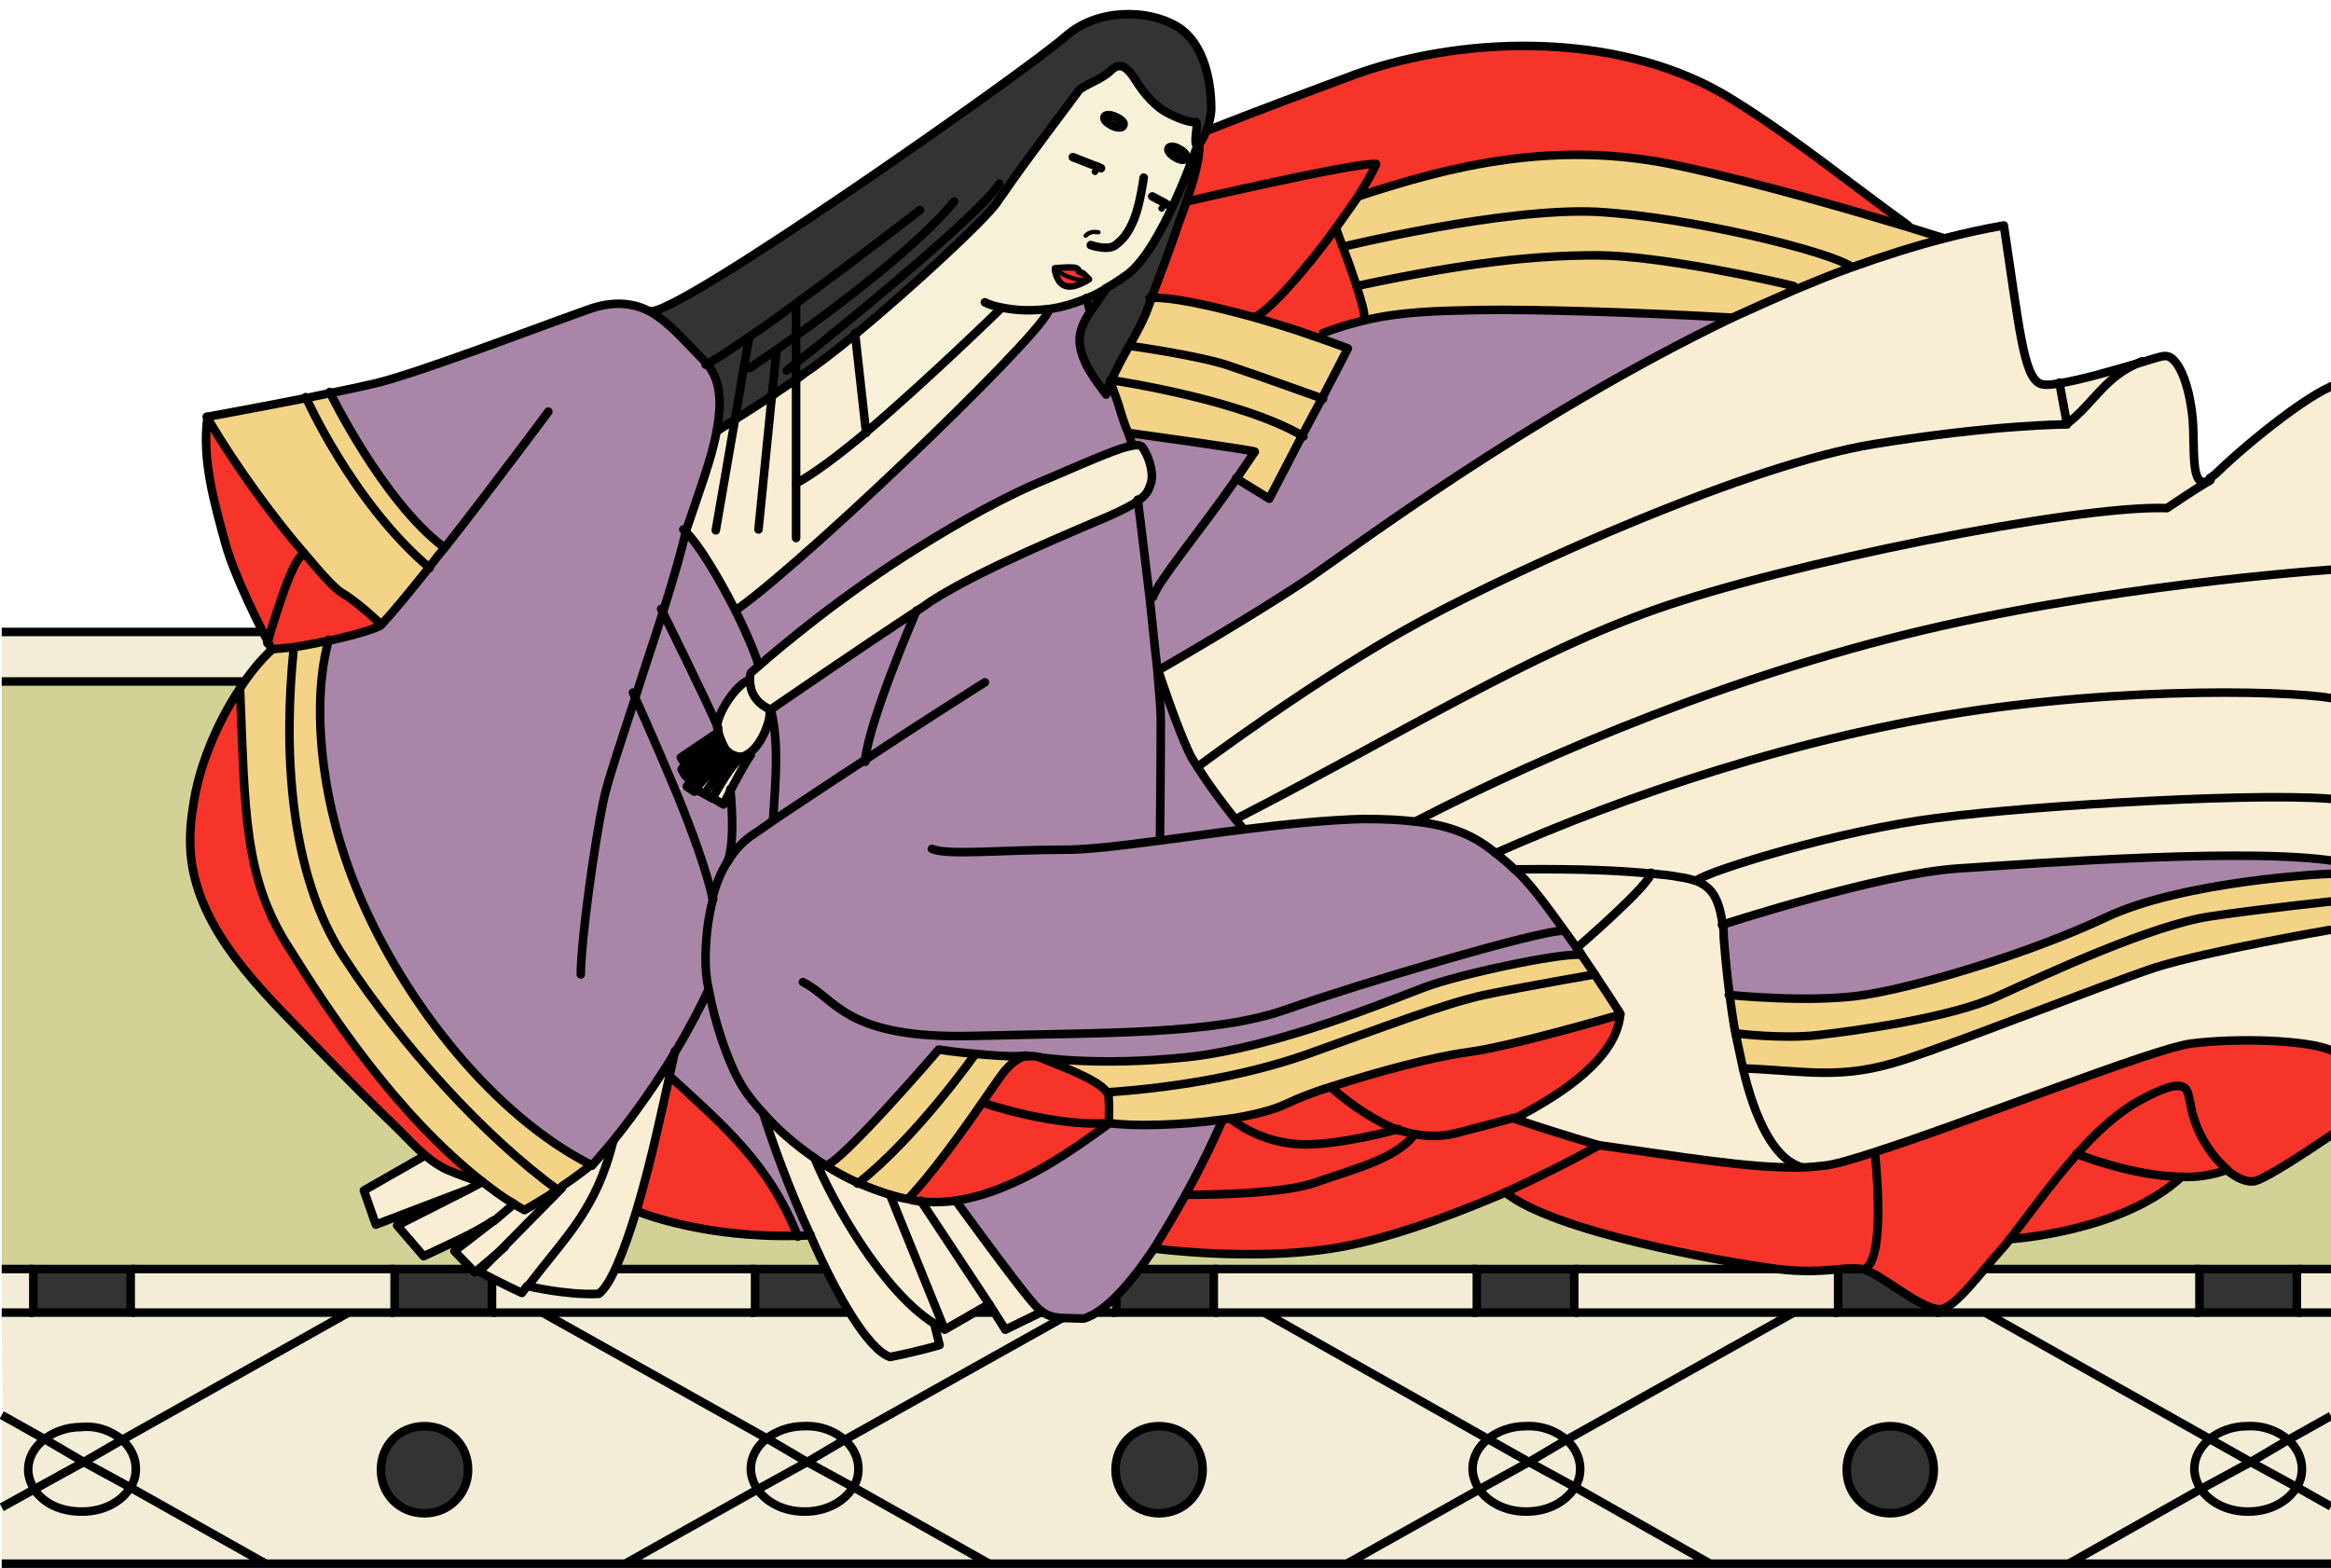 <svg xmlns="http://www.w3.org/2000/svg" xmlns:xlink="http://www.w3.org/1999/xlink" xml:space="preserve" id="レイヤー_1" x="0" y="0" style="enable-background:new 0 0 272.9 183.6" version="1.1" viewBox="0 0 272.9 183.6"><style>.st0{fill:#f3edd7}.st1{fill:#333}.st3{fill:none;stroke:#000;stroke-miterlimit:10}.st5{fill:#f6342a}.st6{fill:#f9edd3}.st7{fill:#f3d386}.st8{fill:#a986a7}.st10,.st11{fill:none;stroke:#000;stroke-linecap:round;stroke-linejoin:round}.st11{stroke-width:.5}</style><g id="_畳"><path d="M.2 148.6h3.6v5.1H.2zm272.7 27.8v6.7h-30.7l15.6-8.7c1 1.6 3.1 2.7 5.6 2.7 2.4 0 4.6-1.2 5.7-2.9l3.8 2.2z" class="st0"/><path d="M272.9 165.8v10.7l-4-2.2c.4-.6.6-1.4.6-2.1 0-1.3-.6-2.5-1.6-3.4l5-3zm0-12.1v12.1l-5.1 2.8c-1.1-1-2.8-1.6-4.6-1.6s-3.3.6-4.4 1.5l-26.4-14.9 40.5.1zm0-79.7v5.8H.2V74z" class="st0"/><path d="M269 148.6h4v5.1h-4zm.6 23.5c0 .8-.2 1.5-.6 2.1l-5.5-3.1 4.4-2.5c1.1 1 1.7 2.2 1.7 3.5zm-6.1-.9 5.5 3.1c-1 1.7-3.1 2.9-5.7 2.9-2.5 0-4.5-1.1-5.6-2.7l5.8-3.3z" class="st0"/><path d="M257.5 148.6h11.4v5.1h-11.4z" class="st1"/><path d="m267.9 168.6-4.4 2.5-4.6-2.6c1.1-.9 2.7-1.5 4.4-1.5 1.8 0 3.4.6 4.6 1.6zm-4.4 2.6-5.8 3.2c-.4-.7-.7-1.5-.7-2.3 0-1.4.7-2.6 1.8-3.5l4.7 2.6z" class="st0"/><path d="m232.4 153.7 26.4 14.9c-1.1.9-1.8 2.1-1.8 3.5 0 .8.2 1.6.7 2.3l-15.6 8.7h-41.9l-15.8-8.9c.4-.6.6-1.4.6-2.1 0-1.3-.6-2.5-1.6-3.4l26.6-15h22.4zm-6 18.4c0-2.8-2.2-5.1-5.1-5.1s-5.1 2.2-5.1 5.1 2.2 5.1 5.1 5.1 5.1-2.4 5.1-5.1zm31.1-18.4h-30.9v-5.1h30.9z" class="st0"/><path d="M215.2 148.6h11.4v5.1h-11.4zm6.1 18.3c2.8 0 5.1 2.2 5.1 5.1s-2.2 5.1-5.1 5.1-5.1-2.2-5.1-5.1 2.3-5.1 5.1-5.1z" class="st1"/><path d="m210 153.7-26.6 15c-1.1-1-2.8-1.6-4.6-1.6s-3.3.6-4.4 1.5L148 153.7h62zm-25.6 0v-5.1h30.8v5.1H210zm15.8 29.4h-42.6l15.6-8.7c1 1.6 3.1 2.7 5.6 2.7 2.4 0 4.6-1.2 5.7-2.9l15.7 8.9z" class="st0"/><path d="M185.1 172.1c0 .8-.2 1.5-.6 2.1l-5.5-3.1 4.4-2.5c1.1 1 1.7 2.2 1.7 3.5zm-6.1-.9 5.5 3.1c-1 1.7-3.1 2.9-5.7 2.9-2.5 0-4.5-1.1-5.6-2.7l5.8-3.3z" class="st0"/><path d="M172.9 148.6h11.4v5.1h-11.4z" class="st1"/><path d="M178.8 166.9c1.8 0 3.4.6 4.6 1.6L179 171l-4.6-2.6c1.1-.9 2.6-1.4 4.4-1.5zm.2 4.3-5.8 3.2c-.4-.7-.7-1.5-.7-2.3 0-1.4.7-2.6 1.8-3.5l4.7 2.6z" class="st0"/><path d="m148 153.7 26.4 14.9c-1.1.9-1.8 2.1-1.8 3.5 0 .8.2 1.6.7 2.3l-15.6 8.7h-41.9l-15.8-8.9c.4-.6.6-1.4.6-2.1 0-1.3-.6-2.5-1.6-3.4l26.6-15H148zm-7.1 18.4c0-2.8-2.2-5.1-5.1-5.1-2.8 0-5.1 2.2-5.1 5.1s2.2 5.1 5.1 5.1c2.9-.1 5.1-2.4 5.1-5.1zm32-18.4h-30.8v-5.1h30.8z" class="st0"/><path d="M130.7 148.6h11.4v5.1h-11.4zm5 18.3c2.8 0 5.1 2.2 5.1 5.1s-2.2 5.1-5.1 5.1c-2.8 0-5.1-2.2-5.1-5.1s2.4-5.1 5.1-5.1z" class="st1"/><path d="m125.5 153.7-26.6 15c-1.1-1-2.8-1.6-4.6-1.6s-3.3.6-4.4 1.5l-26.4-14.9h62zm5.2 0H99.9v-5.1h30.8zm-14.9 29.4H73.2l15.5-8.7c1 1.6 3.1 2.7 5.6 2.7s4.6-1.2 5.7-2.9l15.8 8.9z" class="st0"/><path d="M100.6 172.1c0 .8-.2 1.5-.6 2.1l-5.5-3.1 4.4-2.5c1.1 1 1.7 2.2 1.7 3.5zm-6.1-.9 5.5 3.1c-1 1.7-3.1 2.9-5.7 2.9-2.5 0-4.5-1.1-5.6-2.7 0-.1 5.8-3.3 5.8-3.3z" class="st0"/><path d="M88.4 148.6h11.4v5.1H88.4z" class="st1"/><path d="M94.3 166.9c1.8 0 3.4.6 4.6 1.6l-4.4 2.5-4.6-2.6c1.1-.9 2.7-1.4 4.4-1.5zm.2 4.3-5.8 3.2c-.4-.7-.7-1.5-.7-2.3 0-1.4.7-2.6 1.8-3.5l4.7 2.6z" class="st0"/><path d="m63.5 153.7 26.4 14.9c-1.1.9-1.8 2.1-1.8 3.5 0 .8.2 1.6.7 2.3l-15.5 8.7H31.1l-15.8-8.9c.4-.6.6-1.4.6-2.1 0-1.3-.6-2.5-1.6-3.4l26.5-15h22.7zm-8.7 18.4c0-2.8-2.2-5.1-5.1-5.1s-5.1 2.2-5.1 5.1 2.2 5.1 5.1 5.1 5.1-2.4 5.1-5.1zm33.6-18.4H57.6v-5.1h30.8z" class="st0"/><path d="M46.2 148.6h11.4v5.1H46.2zm3.5 18.3c2.8 0 5.1 2.2 5.1 5.1s-2.2 5.1-5.1 5.1-5.1-2.2-5.1-5.1 2.4-5.1 5.1-5.1z" class="st1"/><path d="M46.2 153.7H15.4v-5.1h30.8zm-15.1 29.4H.2v-6.6l3.8-2.1c1 1.6 3.1 2.7 5.6 2.7s4.6-1.2 5.7-2.9l15.8 8.9zm-15.2-11c0 .8-.2 1.5-.6 2.1l-5.5-3.1 4.4-2.5c1.1 1 1.7 2.2 1.7 3.5z" class="st0"/><path d="M3.9 148.6h11.4v5.1H3.9z" class="st1"/><path d="m9.8 171.2 5.5 3.1c-1 1.7-3.1 2.9-5.7 2.9S5.1 176 4 174.4l5.8-3.2zm-.2-4.3c1.8 0 3.4.6 4.6 1.6L9.8 171l-4.6-2.6c1.1-.9 2.7-1.4 4.4-1.5z" class="st0"/><path d="M9.8 171.2 4 174.4c-.4-.7-.7-1.5-.7-2.3 0-1.4.7-2.6 1.8-3.5l4.7 2.6z" class="st0"/><path d="m.2 165.7 4.9 2.7c-1.1.9-1.8 2.1-1.8 3.5 0 .8.2 1.6.7 2.3l-3.8 2.1v-10.6z" class="st0"/><path d="M215.2 148.6H.2V79.8h272.7v68.8h-46.3z" style="fill:#d2d296"/><path d="M.2 153.7h40.6l-26.6 15c-1.1-1-2.8-1.6-4.6-1.6s-3.3.6-4.4 1.5l-4.9-2.7-.1-12.2z" class="st0"/><path d="M272.9 183.1H.2M.2 74h272.7M.2 79.8h272.7m-3.9 68.8h3.9m-46.3 0h30.9m-73.1 0h30.8m-73.1 0h30.8m-73 0h30.8m-73.1 0h30.8m-73 0h30.8m-46 0h3.7m265.1 5.1h3.9m-46.3 0h30.9m-73.1 0h30.8m-73.1 0h30.8m-73 0h30.8m-73.1 0h30.8m-73 0h30.8m-46 0h3.7m69.3 29.4 15.5-8.7 5.8-3.2 4.4-2.6 26.6-14.9" class="st3"/><path d="m115.8 183.1-15.8-8.9-5.5-3-4.6-2.7-26.4-14.8m77.3 18.4c0 2.8-2.2 5.1-5.1 5.1-2.8 0-5.1-2.2-5.1-5.1s2.2-5.1 5.1-5.1 5.1 2.2 5.1 5.1zm85.6 0c0 2.8-2.2 5.1-5.1 5.1s-5.1-2.2-5.1-5.1 2.2-5.1 5.1-5.1 5.1 2.2 5.1 5.1z" class="st3"/><path d="M98.9 168.6c1 .9 1.6 2.1 1.6 3.4 0 .8-.2 1.5-.6 2.1-1 1.7-3.1 2.9-5.7 2.9-2.5 0-4.5-1.1-5.6-2.7-.4-.7-.7-1.5-.7-2.3 0-1.4.7-2.6 1.8-3.5 1.1-.9 2.7-1.5 4.4-1.5 2-.1 3.6.6 4.8 1.6zM.2 176.5l3.8-2.1 5.8-3.2 4.5-2.6 26.5-14.9" class="st3"/><path d="m31.1 183.1-15.8-8.9-5.5-3-4.6-2.7-5-2.8" class="st3"/><path d="M14.3 168.6c1 .9 1.6 2.1 1.6 3.4 0 .8-.2 1.5-.6 2.1-1 1.7-3.1 2.9-5.7 2.9s-4.5-1-5.6-2.6c-.4-.7-.7-1.5-.7-2.3 0-1.4.7-2.6 1.8-3.5s2.7-1.5 4.4-1.5c1.9-.2 3.6.5 4.8 1.5zm143.4 14.5 15.5-8.7 5.8-3.2 4.4-2.6 26.6-14.9" class="st3"/><path d="m200.2 183.1-15.7-8.9-5.5-3-4.8-2.7-26.2-14.8" class="st3"/><path d="M183.4 168.6c1 .9 1.6 2.1 1.6 3.4 0 .8-.2 1.5-.6 2.1-1 1.7-3.1 2.9-5.7 2.9-2.5 0-4.5-1.1-5.6-2.7-.4-.7-.7-1.5-.7-2.3 0-1.4.7-2.6 1.8-3.5s2.7-1.5 4.4-1.5c2-.1 3.6.6 4.8 1.6zm58.8 14.5 15.4-8.7 5.9-3.2 4.4-2.6 5-2.8" class="st3"/><path d="m272.9 176.4-3.9-2.2-5.5-3-4.8-2.7-26.3-14.8" class="st3"/><path d="M267.9 168.6c1 .9 1.6 2.1 1.6 3.4 0 .8-.2 1.5-.6 2.1-1 1.7-3.1 2.9-5.7 2.9-2.5 0-4.5-1.1-5.6-2.7-.4-.7-.7-1.5-.7-2.3 0-1.4.7-2.6 1.8-3.5s2.7-1.5 4.4-1.5c2-.1 3.6.6 4.8 1.6zm-213.1 3.5c0 2.8-2.2 5.1-5.1 5.1s-5.1-2.2-5.1-5.1 2.2-5.1 5.1-5.1 5.1 2.2 5.1 5.1zM3.9 148.6h11.4v5.1H3.9zm42.3 0h11.4v5.1H46.2zm42.2 0h11.4v5.1H88.4zm42.3 0h11.4v5.1h-11.4zm42.2 0h11.4v5.1h-11.4zm42.3 0h11.4v5.1h-11.4zm42.3 0h11.4v5.1h-11.4z" class="st3"/></g><g id="_レイヤー_2"><defs><path id="SVGID_1_" d="M273.3 162.2H14.6L12.1-1h260.8z"/></defs><clipPath id="SVGID_00000128477024916461529240000013964807609553857708_"><use xlink:href="#SVGID_1_" style="overflow:visible"/></clipPath><g style="clip-path:url(#SVGID_00000128477024916461529240000013964807609553857708_)"><path d="M275.4 124.1v7.2s-9.2 6.5-11.4 7.1c-.9.2-2.1-.3-3.3-1.3-1.9-1.6-3.9-4.5-4.4-8-.4-1 .3-3.7-6.5.2-2.3 1.4-4.6 3.5-6.7 5.9-3.2 3.6-6.1 7.7-7.9 10-.3.4-.6.8-.9 1.1-2.6 2.9-5.6 7.1-7.3 7.1s-4.4-2.1-7.3-3.9c-.5-.3-1-.5-1.4-.7 2.6-1.3 1.2-13.6 1.2-13.6 11.2-3.6 32.5-12.1 37-12.7 5.5-.7 13.4-.4 16.2.7l2.7.9z" class="st5"/><path d="m274.3 108.9 1.1 15.2-2.7-1.1c-2.7-1.1-10.7-1.5-16.2-.7-4.3.6-25.7 9.1-37 12.7-2.7.9-4.9 1.5-6 1.6-.9.1-1.9.2-2.9.2v-.3c-3.1-1.1-5.2-6-6.6-11.3 7.4.3 11.5 1.4 18.8-1s23.1-8.7 29.4-10.8c6.3-2.1 20.4-4.4 20.4-4.4l1.7-.1z" class="st6"/><path d="M274.3 105.4v3.5h-1.6s-14 2.4-20.4 4.4c-6.3 2.1-22.1 8.4-29.4 10.8-7.3 2.4-11.4 1.3-18.8 1-.3-1.4-.7-2.8-.9-4.2 0 0 5.4.7 9.7.2s15.5-2 21.1-4.6c5.7-2.6 18-8.3 24.8-9.3 6.7-.9 15.4-1.8 15.5-1.8z" class="st7"/><path d="M274.3 102.2v3.1s-8.8.9-15.6 1.9c-6.8 1-19.1 6.8-24.8 9.3-5.7 2.6-16.8 4-21.1 4.6-4.3.5-9.7-.2-9.7-.2-.3-1.6-.5-3.1-.7-4.5 0 0 9.5 1 15.9 0s19.4-4.9 28.3-9.1c8.9-4.3 25.7-5.2 27.7-5.1z" class="st7"/><path d="M274.3 101v1.2c-2-.1-18.8.7-27.7 5.1-8.9 4.2-21.9 8.1-28.3 9.1-6.4 1-15.9 0-15.9 0-.4-3-.6-5.6-.7-6.9 0-.5-.1-.9-.1-1.3 0 0 18.4-6 27.6-6.6 9.1-.5 35.6-2.4 45.1-.6z" class="st8"/><path d="M274.3 93.7v7.3c-9.4-1.8-36 .1-45.1.7-9.2.6-27.6 6.6-27.6 6.6-.3-2.8-1-4.3-3-5.2 1.6-1.2 16.9-5.9 28.1-7.3 11.2-1.5 40-3.2 47.6-2.1z" class="st6"/><path d="M274.3 82.1v11.6c-7.6-1.1-36.3.6-47.6 2.1-11.2 1.5-26.5 6.1-28.1 7.3-.6-.2-1.3-.4-2.1-.5-1-.1-2-.3-3.2-.4-3.2-.3-7.5-.6-16.1-.5-.7-.7-1.5-1.3-2.2-1.9 15-6.7 35.7-13.8 56.8-16.8 21.1-2.9 41.1-1.9 42.5-.9z" class="st6"/><path d="M274.3 66.5v15.6c-1.4-1-21.3-2-42.3 1-21 2.9-41.8 10.1-56.8 16.8-2.3-1.9-4.9-3.2-9.4-3.7 15.6-8.1 38.5-17.7 61.6-22.9 22.8-5.2 46.9-6.8 46.9-6.8z" class="st6"/><path d="M274.3 44.8v21.7s-24.1 1.5-47.1 6.7-46 14.9-61.6 22.9c-1.7-.2-3.7-.3-6.1-.3-4 .1-9 .6-13.8 1.2 0 0-.4-.5-1-1.2 19.6-10.1 34.6-19.5 49.3-24.6 14.7-5.2 49-12.2 59.7-11.8 3.4-2.3 4.6-3 5-3.2l.1-.1c.3-.2.6-.4 1-.8 3.4-3.3 11.6-10.1 14.5-10.5z" class="st6"/><path d="M255.3 137.8c-5.9-.1-12.2-2.7-12.2-2.7 2.1-2.3 4.3-4.4 6.7-5.9 6.7-3.9 6.1-1.2 6.5-.2.5 3.4 2.5 6.4 4.4 8-1.6.7-3.5.9-5.4.8z" class="st5"/><path d="M256.8 48.9c.3 3.5-.3 8.3 1.8 7.3-.3.2-1.5.9-5 3.2-10.7-.3-45 6.8-59.7 11.8-14.7 5.2-29.7 14.5-49.3 24.6-1.2-1.5-3.1-4-4.4-6.1 0 0 14-10.5 26.2-17.1s38.7-18.4 53-20.7c14.2-2.3 22.5-2.3 22.5-2.3 3.4-2.6 4.4-5.6 8.9-7.4 1.3-.4 2.2-.7 2.6-.7 1.6-.1 3 3.2 3.4 7.4z" class="st6"/><path d="M243.1 135.1s6.4 2.6 12.2 2.7c-7 6.5-20.1 7.3-20.1 7.3 1.9-2.3 4.6-6.4 7.9-10z" class="st5"/><path d="M241.1 44.8c2.7-.4 7-1.7 9.8-2.5-4.4 1.8-5.5 4.8-8.9 7.4l-.9-4.9z" class="st6"/><path d="m241.1 44.8.9 4.9s-8.4 0-22.5 2.3c-14.2 2.3-40.7 14.2-53 20.7s-26.2 17.1-26.2 17.1c-.4-.6-.8-1.2-1-1.7-1.3-2.7-3.5-9.2-3.6-9.6 0 0 11.3-6.5 17.8-10.9 4.4-3 25.7-19 49.4-30.4 2.4-1.1 4.9-2.2 7.4-3.3 2.2-.9 4.3-1.8 6.6-2.6 3.6-1.3 7.4-2.5 10.9-3.4 2.3-.6 4.6-1.1 6.9-1.5 1.8 11.9 2.3 17.6 4.2 18.5.3.1 1.1.1 2.2-.1z" class="st6"/><path d="M223.4 26.5c2.6.8 4.2 1.3 4.2 1.3-3.6.9-7.3 2.1-10.9 3.4-2.7-1.7-18.9-5.9-29.8-6.4-10.9-.6-29.7 4.1-29.7 4.1-.5-1.3-.8-2.2-.8-2.2.9-1.3 1.8-2.5 2.6-3.7 10.9-3.6 23.2-6.7 37.5-3.6 9.8 2.1 20.9 5.3 26.9 7.1z" class="st7"/><path d="M219.5 135s1.4 12.4-1.2 13.6c-2.2-.6-4.6.6-10.3-.1-6.8-.9-26.3-4.4-31.9-9 4.1-1.8 8.1-3.7 11.1-5.6 9.4 1.3 17.5 2.7 23.4 2.6 1.1 0 2-.1 2.9-.2 1.3.1 3.4-.5 6-1.3zM202.7 11.8c7.1 4.4 13.7 9.8 20.5 14.7-6-1.8-17.1-5-26.9-7.2-14.2-3.1-26.6 0-37.5 3.6.9-1.5 1.7-2.8 2.1-3.8-2.4-.2-22.2 4.4-22.2 4.4.8-2.3 1.6-5.1 1.5-6.6h-.2c.4-.4.8-1 1-1.7 5.8-2.3 11.5-4.4 17.4-6.6 13.7-4.6 32-4.7 44.3 3.2z" class="st5"/><path d="M216.7 31.3c-2.2.8-4.3 1.7-6.6 2.6l-.1-.3c-2.3-.6-15.9-3.6-23-3.6s-15.1.8-28.2 3.6c-.5-1.5-1.1-3.2-1.6-4.5 0 0 18.8-4.6 29.7-4.1 10.9.4 27.1 4.5 29.8 6.3z" class="st7"/><path d="M210.6 136.5v.2c-6 .1-14-1.4-23.4-2.6 0 0-4.1-1.1-9.9-3.1 6.1-3.1 11.9-7.3 12.4-12.2 0 0-1.2-1.9-3-4.6-.5-.8-1.1-1.6-1.6-2.4-.1-.2-.3-.4-.5-.7 0 0 8.7-7.5 8.7-8.8 1.1.1 2.2.2 3.2.4.8.1 1.5.3 2.1.5 1.9.8 2.6 2.3 3 5.2.1.4.1.8.1 1.3.1 1.3.3 3.8.7 6.9.2 1.4.4 3 .7 4.5l.9 4.2c1.4 5.3 3.5 10.2 6.6 11.2z" class="st6"/><path d="m209.9 33.5.1.3c-2.4 1-5 2.1-7.4 3.3-10.5-.6-22.6-1-29.6-.9-5.1.1-9.2.2-13.4 1.2l-.1-.3c.1-.5-.3-1.9-.9-3.6 13.1-2.8 20.9-3.6 28.2-3.6 7.4 0 20.9 3 23.1 3.6z" class="st7"/><path d="M193.4 102.3c0 1.3-8.7 8.8-8.7 8.8l-1.5-2.1c-2.1-2.9-4.2-5.8-5.9-7.2 8.6-.1 12.8.1 16.1.5z" class="st6"/><path d="M189.7 118.7c-.5 5-6.4 9.1-12.4 12.2 0 0-2.5.7-6.8 1.8-1.5.4-3.1.4-4.8.1-.6-.1-1.3-.3-1.9-.5-2.5-.9-5.3-2.6-8-5.1 5.5-1.8 12.3-3.6 16.2-4.1 5-.6 17.7-4.4 17.7-4.4z" class="st5"/><path d="M144.1 131c-.3.1-.6.1-.9.1-5.2.7-10.8.8-13.2.4 0 0 .1-1.3 0-3.1 0-.2-.1-.4-.2-.6 8.9-.6 17.6-2.3 24.3-4.8 6.8-2.4 15.1-5.6 19.8-6.6 4.8-1 12.9-2.4 12.9-2.4 1.7 2.6 3 4.6 3 4.6s-12.7 3.8-17.8 4.4c-3.7.5-10.7 2.2-16.2 4.1-1.9.7-3.6 1.3-5 1.9-1.7 1-4.1 1.6-6.7 2z" class="st7"/><path d="M185.1 111.7c.6.8 1.1 1.7 1.6 2.4 0 0-8.2 1.4-12.9 2.4-4.8 1-13.1 4.1-19.8 6.6-6.8 2.4-15.4 4.1-24.3 4.8-1.1-1.6-6.1-3.4-7.7-4-.1 0-.2-.1-.2-.1s6.7 1.1 17.2 0 23.9-6.7 27.9-8.2c3.9-1.5 15.4-4.1 18.2-3.9z" class="st7"/><path d="m183 108.9 1.5 2.1c.2.2.3.4.5.7-2.7-.2-14.3 2.3-18.3 3.8s-17.4 7.1-27.9 8.2-17.2 0-17.2 0c-.5-.2-.9-.2-1.4-.1h-.2c-1.1.2-3.6 0-5.9-.2-2.2-.2-4.2-.5-4.2-.5s-11.6 13.5-13.3 13.5c-.4-.3-.8-.5-1.2-.8-2.4-1.6-4.4-3.5-6-5.2-1.5-1.6-2.5-3-3-4-1.3-2.4-2.8-6.8-3.5-10.5-.3-1.3-.4-2.6-.4-3.6 0-2 .2-4.6.9-7.2.4-1.4.9-2.8 1.7-4.1.7-1.2 1.6-2.2 2.7-3 .6-.4 1.5-1 2.6-1.8 2.7-1.8 6.9-4.5 10.9-7.2.5-4.6 6-17.4 6-17.4.6-.4 1.2-.8 1.6-1.1 5.9-3.8 17-8.3 20.9-10 1.6-.7 2.7-1.3 3.4-1.8 0 0 .7 5.5 1.4 11.5.3 2.8.6 5.9.9 8.4.2 2.4.4 4.5.4 5.9 0 5.7-.1 13.8-.1 14 3.1-.4 6.5-.9 9.8-1.3 5-.6 9.8-1.1 13.8-1.2 2.4 0 4.3.1 6.1.3 4.5.5 7.1 1.8 9.4 3.7.7.6 1.4 1.2 2.2 1.9 1.7 1.3 3.9 4.1 5.9 7z" class="st8"/><path d="M177.3 130.9c5.9 2 9.9 3.1 9.9 3.1-3 1.7-7 3.7-11.1 5.6-6.8 2.9-14.3 5.6-20.2 6.5-9.6 1.5-20.8 0-20.8 0 1.3-2 2.6-4.2 3.7-6.3 0 0 10.8.1 15.1-1.4 4.2-1.5 9.7-2.8 11.7-5.7 1.7.3 3.2.3 4.8-.1 4.4-1 6.9-1.7 6.9-1.7z" class="st5"/><path d="M173.2 36.2c6.9-.1 19.1.3 29.6.9-23.8 11.3-44.9 27.4-49.4 30.4-6.5 4.3-17.8 10.9-17.8 10.9-.2-2.6-.5-5.6-.9-8.4h.1c.6-1.9 5.3-7.4 9.8-13.9l3.9 2.4 3.9-7.5 2.3-4.3 3-5.8c-1.3-.5-2.7-1-4.2-1.5l1.1-.4c1.6-.6 3.2-1.1 4.9-1.5 4.4-1 8.7-1.2 13.7-1.3z" class="st8"/><path d="M163.7 132.3c.7.2 1.3.4 1.9.5-2 2.8-7.5 4.2-11.7 5.7-4.3 1.5-15.1 1.4-15.1 1.4 2.5-4.6 4.3-8.7 4.3-8.7.3 0 .6-.1.9-.1.1.1 3.4 2.9 8.4 3 4.5.1 11-1.8 11.3-1.8zM159 23c-.8 1.2-1.7 2.4-2.6 3.7-3.6 5-8.1 10-9.5 10.4-5.1-1.4-9.8-2.4-12-2.2 1-2.7 2.1-5.5 3-8.2.2-.7.7-1.8 1.1-3.1 0 0 19.8-4.6 22.2-4.4-.5 1-1.3 2.3-2.2 3.8z" class="st5"/><path d="M155.8 127.3c2.7 2.4 5.5 4.1 8 5.1-.2.1-6.9 1.8-11.2 1.8-5-.1-8.3-2.8-8.4-3 2.6-.4 5.1-1 6.7-1.8 1.2-.8 2.9-1.5 4.9-2.1zm3.9-90.2.1.3c-1.6.4-3.1.8-4.9 1.5l-1.1.4c-2.2-.8-4.6-1.5-7-2.2 1.4-.5 5.9-5.6 9.5-10.4 0 0 .3.9.8 2.2s1.1 3 1.6 4.5c.6 1.8 1 3.3 1 3.7z" class="st5"/><path d="m158.1 40.9-3 5.8s-7.5-2.7-10.8-3.8-11.7-2.3-11.9-2.4c.9-1.6 1.8-3.2 2.4-5 .1-.2.1-.4.2-.6 2.2-.2 7 .8 12 2.2 2.3.7 4.8 1.4 7 2.2 1.3.6 2.8 1.1 4.1 1.6z" class="st7"/><path d="m154.9 46.6-2.3 4.3c-7.2-4-21.2-6.4-22.5-6.6.6-1.4 1.3-2.7 2.1-4.1.2 0 8.6 1.2 11.9 2.4 3.4 1.4 10.8 4 10.8 4z" class="st7"/><path d="m152.6 51.1-3.9 7.5-3.9-2.4c.7-1 1.4-2 2.1-3.1.5-.2-14.7-2.2-14.7-2.2h-.1c-.2-.6-.5-1.5-1-2.8-.2-.5-.8-2.2-1.1-3.1 0-.1.1-.1.1-.2 1.2-.1 15.2 2.2 22.5 6.3z" class="st7"/><path d="M132.2 50.7s15.2 2.1 14.7 2.2c-.7 1-1.4 2.1-2.1 3.1-4.6 6.6-9.2 12-9.8 13.9h-.1c-.7-6.1-1.4-11.5-1.4-11.5 1-.7 1.2-1.3 1.4-1.9.4-1 0-2.8-.8-4.1-.2-.4-.5-.6-1.4-.4v-.1c-.2 0-.3-.3-.5-1.2zm12.5 45.2c.6.7 1 1.2 1 1.2-3.3.4-6.7.9-9.8 1.3 0-.3.1-8.4.1-14 0-1.3-.1-3.4-.4-5.9.1.4 2.4 6.9 3.6 9.6.2.5.6 1.1 1 1.7 1.3 2 3.3 4.5 4.5 6.1zm-1.6 35.3s-1.7 4-4.3 8.7c-1.1 2-2.4 4.2-3.7 6.3-2.6 3.9-5.6 7.4-8.2 8.2-2.5-.1-3.6.1-4.9-.8-.4-.3-.8-.7-1.2-1.2-2-2.3-8.9-11.8-8.9-11.8 7.3-1 14.5-6.5 18-9 2.4.4 8.1.3 13.2-.4z" class="st8"/><path d="M93.2 39.4v-3.7c-1.9 1.4-3.8 2.8-5.5 3.9-2.3 1.6-4.1 2.8-5 3.2-.2-.2-.4-.5-.6-.7-2-2-3.8-4.2-6.1-5.6v-.1c2.3 1.1 44.1-28.3 48.5-32.2C128.3.8 134.3 1 137.6 3s4 6.7 4 9.6c0 .7-.2 1.7-.6 2.7-.3.7-.6 1.3-1 1.7-.6-.2.2-2.9-.2-2.8-.4.1-2.1-.3-3.7-1.3s-2.8-2.7-3.6-4c-.9-1.3-1.7-1.7-2.7-.7s-3.2 1.7-3.7 2.3c-.4.6-6.3 8.3-8.8 12l-.7-.3c-3.8 4.8-19.1 17-23.3 20.3l-.1-3.1zm36.9 5.1c0 .1-.1.1-.1.2-.2.5-.4.9-.5 1.4-1.4-1.8-2.8-3.7-3.1-6.1-.1-1.3.5-2.5 1.3-3.7.6-.9 1.3-1.8 1.8-2.6.9-.5 1.7-1.1 2.5-1.6 3.9-2.8 8.3-15.2 8.3-15.2h.2c.1 1.4-.7 4.2-1.5 6.6-.4 1.3-.8 2.4-1.1 3.1-.9 2.7-2 5.5-3 8.2-.1.2-.2.4-.2.6-.6 1.7-1.5 3.3-2.4 5-.9 1.4-1.6 2.7-2.2 4.1z" class="st1"/><path d="m117.1 36-.1.2s-8.5 8.3-15.8 14.5L100.1 39c6.5-5.4 15.2-13.3 16.6-15.5.2-.3.4-.6.7-1 2.5-3.6 8.4-11.4 8.8-12 .5-.6 2.7-1.3 3.7-2.3s1.8-.6 2.7.7 2 3.1 3.6 4c1.6 1 3.3 1.3 3.7 1.3.4-.1-.4 2.6.2 2.8 0 0-4.2 12.3-8.3 15.2-.7.5-1.6 1.1-2.5 1.6-.7.4-1.4.8-2.2 1.1-1.4.6-3 1.1-4.6 1.3-1.6.2-3.4.2-5.4-.2zm21.8-17.5c.1-.3-.2-.7-.8-1s-1.2-.3-1.3-.1c-.1.3.2.7.8 1 .6.4 1.2.4 1.3.1zm-7.4-3.8c.1-.3-.3-.7-.9-1s-1.2-.3-1.3 0 .3.7.9 1c.6.3 1.2.3 1.3 0zm-3.9 18-.7-.7-.5-.2s0-.3-.3-.4c-.3-.2-2.5 0-2.5 0v.3c.2 1.3.8 2.7 3.2 1.5.2-.2.6-.4.8-.5z" style="fill:#f7f1d7"/><path d="M138.1 17.5c.6.3.9.8.8 1-.1.3-.7.3-1.3-.1-.6-.3-.9-.8-.8-1 .1-.2.7-.2 1.3.1z" class="st1"/><path d="M136.2 24.1c.1.1.2.2.2.3 0 .2-.2.4-.4.4s-.4-.2-.4-.4.2-.4.4-.4l.2.1c-.1-.1-.1 0 0 0z"/><path d="M133.9 52.5c.8 1.3 1.2 3.1.8 4.1-.2.6-.5 1.2-1.4 1.9-.7.5-1.7 1.1-3.4 1.8-3.9 1.7-15.1 6.2-20.9 10-.5.3-1 .7-1.6 1.1C101.7 75.1 90.2 83 90.2 83c-1.9-.9-2.3-2.4-2.3-3.5 0-.3 0-.6.1-.8 0 0 .3-.3.9-.8 2.4-2.2 9.7-8.4 18.9-14 4.6-2.9 9.9-5.9 15.1-8 5.8-2.6 8.4-3.6 9.7-3.8.8-.2 1 0 1.3.4z" class="st6"/><path d="M132.5 51.9c-1.3.3-3.9 1.4-9.7 3.9-5.2 2.1-10.4 5.1-15.1 8-9.2 5.8-16.5 12-18.9 14.2-.2-.8-1.3-3.6-2.8-6.7h.5c9-6.4 38.5-35 36.2-35 1.6-.2 3.2-.7 4.6-1.3 0 0 .1.3.4 1.5-.8 1.2-1.4 2.4-1.3 3.7.2 2.3 1.7 4.2 3.1 6.1.1-.5.3-1 .5-1.4.3.9.9 2.7 1.1 3.1.4 1.3.7 2.2 1 2.8.2.8.3 1.1.4 1.1z" class="st8"/><path d="M130.7 13.7c.6.3 1 .7.9 1s-.7.3-1.3 0-1-.7-.9-1 .7-.3 1.3 0z" class="st1"/><path d="M129.9 128.5c.1 1.8 0 3.1 0 3.1-6.4.5-14.6-2.3-14.6-2.3l-.2-.1c1.4-2 2.4-3.5 2.8-3.9.8-.9 1.5-1.3 2.1-1.5h.2c.5-.1.9 0 1.4.1.1 0 .2.1.2.1 1.6.7 6.6 2.4 7.7 4 .3.1.4.2.4.5z" class="st5"/><path d="M107.8 140.6c-.5-.1-1-.1-1.4-.3 2.6-2.7 6.3-7.8 8.7-11.3l.2.1s8.2 2.8 14.6 2.3c-3.5 2.5-10.7 8-18 9-1.4.3-2.7.4-4.1.2z" class="st5"/><path d="M128.4 19.8c.1.1.2.2.2.3 0 .2-.2.4-.4.4s-.4-.2-.4-.4.2-.4.4-.4c.1 0 .1.1.2.1zm-.2-.4c-.1 0-.1-.1-.2-.1.1 0 .2 0 .2.1z"/><path d="m126.8 32 .7.7c-.2.1-.5.3-.7.4v-.3c-1.2-.1-2.2-.5-3.2-1.2v-.3s2.2-.2 2.5 0 .3.4.3.4l.4.3z" class="st5"/><path d="M126.8 32.8v.3c-2.4 1.2-3-.2-3.2-1.5l3.2 1.2z" class="st5"/><path d="M93.2 56.5c2-1 5-3.2 8.1-5.9 7.4-6.2 15.8-14.5 15.8-14.5l.1-.2c1.8.4 3.6.5 5.4.2 2.4 0-27.2 28.6-36.2 35h-.5c-1.8-3.7-4.2-7.8-6-9.3 1.5-4.4 2.9-8.4 3.6-11.7 0 0 1-.7 2.5-1.6 1.3-.8 2.8-1.8 4.2-2.7 1.1-.7 2.1-1.4 2.8-1.9l.2 12.6zm28.8 97.1-4.2 2.1-2-2.9-8-12c1.3.2 2.7.1 4-.1 0 0 6.9 9.5 8.9 11.8.5.4.9.8 1.3 1.1z" class="st6"/><path d="M114.2 123.4c2.2.2 4.8.4 5.9.2-.7.2-1.3.7-2.1 1.5-.4.4-1.4 1.9-2.8 3.9-2.5 3.5-6.1 8.5-8.7 11.3-.7-.1-1.4-.3-2.1-.5-1.3-.4-2.6-.8-3.8-1.4 6.7-5.2 13.6-15 13.6-15z" class="st7"/><path d="m116.5 22.2.7.3c-.3.4-.5.7-.7 1-1.4 2.1-10.1 10.1-16.6 15.5-2.5 2.1-4.8 3.8-6 4.6-.1.1-.4.3-.8.6v-1.7c4.3-3.3 19.6-15.7 23.4-20.3z" class="st1"/><path d="m107.8 140.6 8 12-5.3 2.9-6.3-15.8c.7.2 1.4.4 2.1.5.5.3 1 .4 1.5.4z" class="st6"/><path d="M110.1 122.8s1.9.3 4.2.5c0 0-6.9 9.8-13.8 15.2-1.3-.6-2.6-1.2-3.7-2 1.5 0 13.3-13.7 13.3-13.7z" class="st7"/><path d="m104.2 139.9 6.3 15.8c-.4-.2-.7-.4-1.1-.6-6.2-3.8-12-14.5-14-19.3.4.3.8.5 1.2.8 1.1.7 2.4 1.4 3.7 2 1.3.4 2.6.9 3.9 1.3z" class="st6"/><path d="m109.5 155.1.6 2.4s-2.3.7-5.8 1.4c-2.6-.8-6.3-7.3-9.3-14.2-2.3-5.4-4.4-10.9-5.5-14.2 1.5 1.7 3.5 3.5 6 5.2 1.9 4.9 7.8 15.5 14 19.4z" class="st6"/><path d="M107.3 71.5s-5.5 12.7-6 17.4c-4 2.6-8.2 5.4-10.9 7.2.3-4.9.7-8.9-.2-12.8 0-.1-.1-.2-.1-.2.1 0 11.6-7.9 17.2-11.6z" class="st8"/><path d="m100.1 39 1.3 11.7c-3.1 2.6-6.2 4.9-8.1 5.9V44.1c.4-.3.7-.5.8-.6 1.2-.7 3.4-2.5 6-4.5 0-.1 0 0 0 0z" class="st6"/><path d="M94.9 144.7c-.5 0-1 .1-1.5.1-3.1-8.5-8.7-13.1-15-18.8.4-1.7.6-2.8.6-2.8 1.8-3 3.1-5.6 3.8-7.1.7 3.8 2.2 8.2 3.5 10.5.5 1 1.5 2.4 3 4 1.2 3.3 3.3 8.8 5.6 14.1z" class="st8"/><path d="M93.2 42.5v1.6c-.7.5-1.7 1.1-2.8 1.9l.5-4.9-.1-.1c.7-.5 1.5-1.1 2.4-1.7v3.2z" class="st1"/><path d="M93.2 35.6v3.7c-.9.7-1.7 1.2-2.4 1.7-1.8 1.3-2.9 2-2.9 2h-.8l.6-3.4c1.6-1.1 3.6-2.6 5.5-4z" class="st1"/><path d="M93.4 144.8c-11 .3-18.4-2.7-18.9-2.9 1.7-5.6 3.2-12.2 3.9-15.9 6.2 5.6 11.9 10.3 15 18.8z" class="st5"/><path d="m90.8 41.1-.4 4.9c-1.4.9-2.9 1.9-4.2 2.7l1-5.8.7.1c-.1.1 1-.6 2.9-1.9z" class="st1"/><path d="M90.3 83.3c.9 3.9.5 8 .2 12.8-1.1.8-2 1.4-2.6 1.8-1.1.8-2 1.8-2.7 3 1-2.1.4-8.6.4-8.6.7-1.3 1.6-3 2.3-4 1.5-1 2.6-4.2 2.4-5z" class="st8"/><path d="M90.3 83.3c.1.9-.8 3.9-2.4 5-.3.2-.6.3-.9.4h-.4c-.1 0-.2 0-.3-.1-.1 0-.2-.1-.3-.1-.2-.1-.4-.3-.6-.4-.2-.2-.3-.3-.4-.5-.4-.6-.6-1.3-.7-1.8 0-.1-.1-.3-.1-.4-.3-1.4 2.2-5.4 3.8-5.7 0 1.1.4 2.6 2.3 3.6 0-.2 0-.1 0 0z" class="st6"/><path d="M86 71.3c1.5 3 2.7 5.9 2.8 6.7-.6.5-.9.8-.9.8-.1.2-.1.5-.1.8-1.6.4-4.1 4.3-3.8 5.7-1.1-2.9-6.7-14-6.7-14 1.1-3.6 2.1-6.9 2.6-9.2 1.9 1.4 4.3 5.5 6.1 9.2z" class="st8"/><path d="m87.7 39.6-.6 3.4-1 5.8c-1.4.9-2.5 1.6-2.5 1.6.6-3.1.5-5.7-.9-7.6.9-.4 2.7-1.6 5-3.2z" class="st1"/><path d="M86.9 88.7c.3 0 .6-.2.9-.4-.7 1-1.6 2.7-2.3 4l-.9 1.8-1.2-.7c1.4-2.4 2.5-3.9 3.5-4.7z" class="st6"/><path d="M86.1 88.7h.7c-1 .8-2 2.3-3.4 4.9l-.9-.6c-.2-.3 3.1-4.4 3.6-4.3z" class="st6"/><path d="M86.1 88.6c-.5 0-3.8 4.1-3.6 4.4l-1.1-.5c.4-.6 1.5-2.1 4.2-3.9l.2-.1c.2.1.3.1.3.1z" class="st6"/><path d="M81.5 92.5c-.1.2-.2.3-.2.3l-.9-.6.5-.6s3.2-3.2 4.2-3.3l.1-.1c.2.2.4.3.6.4l-.2.1c-2.6 1.7-3.7 3.2-4.1 3.8z" class="st6"/><path d="M85.5 92.4s.7 6.5-.4 8.6c-.8 1.3-1.3 2.7-1.7 4.1-.6-2.9-2.5-7.9-4.3-12.5l1.3-.5.9.6s.1-.1.2-.3l1.1.5.9.5 1.2.7c-.1.1.3-.7.8-1.7z" class="st8"/><path d="M85.3 88.1c-1.2.2-4.3 3.4-4.3 3.4l-.7-.7s3.4-3.1 4.4-3.2l.2-.1c.1.3.2.4.4.6z" class="st6"/><path d="m80.2 89.5-.4-.8 4.2-2.9h.1c.1.5.4 1.2.7 1.8l-.2.1c-1 .1-4.4 3.2-4.4 3.2l-.4-.7.4-.7z" class="st6"/><path d="m84.1 85.7-4.3 2.9.4.8-.5.6.4.7.7.7-.4.6-1.4.5c-2.4-6-5-11.5-5-11.5 1.1-3.2 2.2-6.7 3.2-9.9 0 0 5.5 11.1 6.7 14 .2.3.2.4.2.6z" class="st8"/><path d="M74.1 81.1s2.5 5.5 5 11.5c1.9 4.6 3.7 9.6 4.3 12.5-.7 2.5-.9 5.2-.9 7.2 0 1.1.1 2.3.4 3.6-.7 1.5-2 4-3.8 7.1-1.9 3.2-4.4 7-7.4 10.6-.8.9-1.6 1.9-2.4 2.8-11.3-5.7-21.7-18.8-27.1-31.5-5-11.7-5.5-23.4-3.6-30 2.8-.6 5.5-1.4 6-1.8 1.3-1.4 3.3-3.8 5.6-6.7.6-.8 1.2-1.6 1.9-2.4-7.3-5.4-13.4-18.2-13.4-18.2 2-.4 3.8-.8 5.1-1.1 5-1.2 17.8-6.1 24.8-8.6 3.2-1.2 5.7-.8 7.6.3 2.2 1.3 4 3.5 6.1 5.6.2.2.4.5.6.7 1.4 1.9 1.5 4.4.9 7.6-.6 3.3-2.1 7.2-3.6 11.7-.5 2.3-1.5 5.7-2.6 9.2-1.2 3.2-2.4 6.7-3.5 9.9z" class="st8"/><path d="M74.5 141.8c-1.4 4.6-3 8.7-4.4 9.7-3.7.2-8.3-.9-8.3-.9 4.6-6 8-9 10-17 2.9-3.6 5.5-7.4 7.4-10.6 0 0-.2 1.1-.6 2.8-.9 3.8-2.4 10.4-4.1 16z" class="st6"/><path d="M69.3 136.5c.8-.9 1.6-1.9 2.4-2.8-2 7.9-5.3 11-10 17l-.6.8s-2.7-1.3-5-2.5l2.8-2.8.1-.1 6.9-7c2-1.5 3.4-2.6 3.4-2.6z" class="st6"/><path d="M69.3 136.5s-1.3 1.1-3.4 2.5c-.2.1-.3.2-.5.4-8.6-6.2-18.4-17.1-25-27.1s-7.2-25-6-36.5c1.3-.2 2.8-.5 4.3-.8-1.8 6.7-1.3 18.4 3.6 30 5.3 12.8 15.7 25.8 27 31.5z" class="st7"/><path d="m65.8 139-6.9 7-.1.1c-.6.6-3.4 2.9-3.4 2.9l-2.4-2.5 4.4-3.4.2-.1 2-1.6.2-.4c.4.3.9.6 1.3.8 1.4-.8 2.7-1.6 3.9-2.4.5-.1.7-.2.8-.4z" class="st6"/><path d="M65.3 139.4c-1.1.8-2.4 1.6-3.9 2.4-.4-.3-.9-.5-1.3-.8-1.2-.8-2.4-1.6-3.6-2.5-10.2-8.1-18-20.2-22.5-27.4-5.3-8.3-5.2-16.2-5.8-30.5l-.2-.1c1.1-1.7 2.3-3.2 3.7-4.5.6 0 1.5-.1 2.6-.2-1.2 11.5-.7 26.5 6 36.5 6.6 10 16.4 21 25 27.1z" class="st7"/><path d="m60 141-.2.4-2 1.6-.2.1c-1.8 1.3-5.7 3-8 4.1l-3.1-3.7 8.1-4.1 1.9-1c1.1.9 2.3 1.8 3.5 2.6z" class="st6"/><path d="m56.5 138.4-1.9 1-10.6 3.9-1.4-3.8 7.1-4 .1-.1c.8.7 1.7 1.3 2.6 1.7 3.1 1.2 4.1 1.3 4.1 1.3z" class="st6"/><path d="M56.5 138.4s-1-.1-4.1-1.4c-.9-.4-1.8-1-2.6-1.7-1.1-.9-2.1-2-3-2.9-3-2.9-6.1-6-9-9-5.8-6.1-13.5-12.9-15.2-21.5-.5-2.4-.4-5 0-7.4.6-4.5 2.7-9.7 5.5-13.9l.1.1c.6 14.4.4 22.2 5.8 30.5 4.4 7.1 12.2 19.2 22.5 27.2z" class="st5"/><path d="M52.1 64.1c-.6.8-1.3 1.6-1.9 2.4-8.9-7.7-14.4-20-14.4-20 1-.2 1.9-.4 2.9-.6-.1 0 6.2 12.9 13.4 18.2z" class="st7"/><path d="M50.2 66.5c-2.2 2.8-4.2 5.3-5.6 6.7 0 0-2.7-2.5-4.6-3.7-.7-.4-2.3-2-4.2-4.4-3.4-4-8.1-10.2-11.6-16.3 0 0 6-1.1 11.6-2.2 0-.1 5.4 12.3 14.4 19.9z" class="st7"/><path d="M38.6 75c-1.5.3-3 .6-4.3.8-1.1.2-2 .3-2.6.2 0 0-.1-.2-.3-.7 0 0 3-10.7 4.3-10.3 2 2.4 3.5 4 4.2 4.4 1.9 1.1 4.6 3.7 4.6 3.7-.4.5-3.1 1.2-5.9 1.9z" class="st5"/><path d="M35.8 65c-1.4-.4-4.4 10.3-4.4 10.3-1-1.9-4-7.8-5.1-11.7-1.3-4.8-2.8-9.9-2.1-14.9C27.7 54.8 32.3 61 35.8 65z" class="st5"/><path d="M133.9 20.8s-.4 3-1.1 4.8c-.7 1.7-1.3 2.4-2.2 3.1s-2.9 0-2.9 0" class="st10"/><path d="M128.6 27.2c-.7-.1-1.1 0-1.5.4" class="st11"/><path d="M126.8 33.1c.2-.1.4-.2.7-.4l-.7-.7-.5-.2s0-.3-.3-.4c-.3-.2-2.5 0-2.5 0v.3c.3 1.2.9 2.6 3.3 1.4h0z" style="fill:none;stroke:#000;stroke-width:.75;stroke-linecap:round;stroke-linejoin:round"/><path d="M123.6 31.6c1 .7 2 1.1 3.2 1.2" class="st11"/><path d="M122.6 36.2c-1.7.2-3.5.2-5.4-.2-.6-.1-1.3-.3-1.9-.6m14.2-1.6c-.7.4-1.4.8-2.2 1.1-1.4.6-3 1.1-4.6 1.3M140.2 17s-4.2 12.3-8.3 15.2c-.7.5-1.6 1.1-2.5 1.6m-1.2-14.4c.3.1.5.2.7.3m-3.3-1.3s1.3.5 2.3.9m8.6 4.6.5.2m-2.1-1.1 1.5.8m-4.9-9.1c-.1.3-.7.3-1.3 0s-1-.7-.9-1 .7-.3 1.3 0c.7.3 1.1.7.9 1h0zm7.4 3.8c-.1.3-.7.3-1.3-.1-.6-.3-.9-.8-.8-1 .1-.3.7-.3 1.3.1.6.3.9.8.8 1z" class="st10"/><path d="M76.1 36.4h0c2.4 1.2 44.2-28.2 48.6-32.1 3.8-3.4 9.8-3.2 13.1-1.2s4 6.7 4 9.6c0 .7-.2 1.7-.6 2.7-.3.7-.6 1.3-1 1.7-.6-.2.2-2.9-.2-2.8s-2-.3-3.7-1.3c-1.6-1-2.8-2.7-3.6-4-.9-1.3-1.7-1.7-2.7-.7s-3.2 1.7-3.7 2.3c-.4.6-6.3 8.3-8.8 12-.3.4-.5.7-.7 1-1.4 2.1-10.1 10.1-16.6 15.5-2.5 2.1-4.8 3.8-6 4.6-.1.1-.4.3-.8.6-.7.5-1.7 1.1-2.8 1.9-1.4.9-2.9 1.9-4.2 2.7-1.4.9-2.5 1.6-2.5 1.6m46.1-5.8h0c.3.9 1 2.7 1.1 3.2.4 1.3.7 2.2 1 2.8l.4 1.2m-5.3-17s.1.3.4 1.5M90.2 83.1s11.5-7.9 17.2-11.6c.6-.4 1.2-.8 1.6-1.1 5.9-3.8 17-8.3 20.9-10 1.6-.7 2.7-1.3 3.4-1.8 1-.7 1.2-1.3 1.4-1.9.4-1 0-2.8-.8-4.1-.2-.4-.5-.6-1.4-.4-1.3.2-3.9 1.3-9.7 3.8-5.2 2.1-10.4 5.1-15.1 8-9.2 5.7-16.5 11.9-18.9 14-.6.5-.9.8-.9.8-.1.2-.1.5-.1.8 0 1.1.4 2.6 2.4 3.5h0zm32.4-46.9h0c2.4 0-27.2 28.6-36.1 35m30.6-35s-8.5 8.3-15.8 14.5c-3.1 2.6-6.2 4.9-8.1 5.9m6.9-17.6 1.3 11.7" class="st10"/><path d="M56.5 138.4s-1-.1-4.1-1.4c-.9-.4-1.8-1-2.6-1.7-1.1-.9-2.1-2-3-2.9-3-2.9-6.1-6-9-9-5.8-6.1-13.5-12.9-15.2-21.5-.5-2.4-.4-5 0-7.4.6-4.5 2.7-9.7 5.5-13.9h0c1.1-1.7 2.3-3.2 3.7-4.5 0 0-.1-.2-.3-.7-1-1.9-4-7.8-5.1-11.7-1.3-4.8-2.8-9.9-2.1-14.9 0 0 6-1.1 11.6-2.2 1-.2 1.9-.4 2.9-.6 2-.4 3.8-.8 5.1-1.1 5-1.2 17.8-6.1 24.8-8.6 3.2-1.2 5.7-.8 7.6.3 2.2 1.3 4 3.5 6.1 5.6.2.2.4.5.6.7 1.4 1.9 1.5 4.4.9 7.6-.6 3.3-2.1 7.2-3.6 11.7-.5 2.3-1.5 5.7-2.6 9.2-1 3.2-2.2 6.7-3.2 9.9-1.8 5.6-3.5 10.5-3.9 12.7-1 4.8-2.6 16.2-2.6 20.1" class="st10"/><path d="M28.1 80.6c.6 14.4.4 22.2 5.8 30.5 4.5 7.2 12.3 19.2 22.6 27.3 1.2.9 2.3 1.8 3.6 2.5.4.3.9.6 1.3.8 1.4-.8 2.7-1.6 3.9-2.4.2-.1.4-.2.5-.4 2.1-1.4 3.4-2.5 3.4-2.5-11.3-5.7-21.7-18.8-27.1-31.5-5-11.7-5.5-23.4-3.6-30h0" class="st10"/><path d="M31.7 76c.6 0 1.5-.1 2.6-.2 1.3-.2 2.8-.5 4.3-.8 2.8-.6 5.5-1.4 6-1.8 1.3-1.4 3.3-3.8 5.6-6.7.6-.8 1.2-1.6 1.9-2.4 5.8-7.4 12.1-15.9 12.1-15.9" class="st10"/><path d="M24.2 48.8c3.5 6 8.1 12.2 11.6 16.2 2 2.4 3.5 4 4.2 4.4 1.9 1.1 4.6 3.7 4.6 3.7m-8.8-26.6s5.5 12.4 14.5 20M38.6 45.9S44.8 58.7 52 64.1M31.3 75.3s3-10.7 4.3-10.3m-1.2 10.8c-1.2 11.5-.7 26.5 6 36.5 6.6 10.1 16.4 20.9 25 27.1m3.9-2.9c.8-.9 1.6-1.9 2.4-2.8 2.9-3.6 5.5-7.4 7.4-10.6 1.8-3 3.1-5.6 3.8-7.1m37.2 7.7h.2c.5-.1.9 0 1.4.1.1 0 .2.1.2.1 1.6.7 6.6 2.4 7.7 4 .1.2.2.4.2.6.1 1.8 0 3.1 0 3.1-3.5 2.5-10.7 8-18 9-1.3.2-2.7.2-4 .1-.5-.1-1-.1-1.4-.3" class="st10"/><path d="M83.5 105.2c-.7 2.5-.9 5.2-.9 7.2 0 1.1.1 2.3.4 3.6.7 3.8 2.2 8.2 3.5 10.5.5 1 1.5 2.4 3 4 1.5 1.7 3.5 3.5 6 5.2.4.3.8.5 1.2.8 1.1.7 2.4 1.4 3.7 2 1.2.5 2.5 1 3.8 1.4.7.2 1.4.4 2.1.5 2.6-2.7 6.3-7.8 8.7-11.3 1.4-2 2.4-3.5 2.8-3.9.8-.9 1.5-1.3 2.1-1.5M85.1 101c-.8 1.3-1.3 2.7-1.7 4.1m31.9-25.2s-7 4.4-13.9 9c-4 2.6-8.2 5.4-10.9 7.2-1.1.8-2 1.4-2.6 1.8-1.1.8-2 1.8-2.7 3" class="st10"/><path d="M115.3 129.2s8.2 2.8 14.6 2.3c2.4.4 8.2.3 13.2-.4.3 0 .6-.1.9-.1 2.6-.4 5.1-1 6.7-1.8 1.3-.6 3-1.3 5-1.9 5.5-1.8 12.3-3.6 16.2-4.1 5.2-.7 17.8-4.4 17.8-4.4-.5 5-6.4 9.1-12.4 12.2 5.9 2 9.9 3.1 9.9 3.1-3 1.7-7 3.7-11.1 5.6-6.8 2.9-14.3 5.6-20.2 6.5-9.6 1.5-20.8 0-20.8 0" class="st10"/><path d="M143.1 131.2s-1.7 4-4.3 8.7c-1.1 2-2.4 4.2-3.7 6.3-2.6 3.9-5.6 7.4-8.2 8.2-2.5-.1-3.6.1-4.9-.8-.4-.3-.8-.7-1.2-1.2-2-2.3-8.9-11.8-8.9-11.8" class="st10"/><path d="M107.8 140.6h0l8 12.1 1.9 3 4.3-2.1" class="st10"/><path d="m104.2 139.9 6.4 15.8 5.2-3m-20.4-17c2 4.9 7.9 15.5 14 19.3.4.2.7.4 1.1.6" class="st10"/><path d="M94.9 144.7c3 6.9 6.7 13.3 9.3 14.2 3.5-.7 5.8-1.4 5.8-1.4l-.6-2.4m-20-24.6c1 3.2 3 8.8 5.5 14.2" class="st10"/><path d="M74.5 141.8h0c.5.2 7.9 3.2 18.9 2.9.5 0 1 0 1.5-.1h0M79 123.1s-.2 1.1-.6 2.8c-.8 3.6-2.2 10.3-3.9 15.9-1.4 4.6-3 8.7-4.4 9.7-3.7.2-8.3-.9-8.3-.9 4.6-6 8-9 10-17m-12.9 12.5-2.8 2.8c2.2 1.2 5 2.5 5 2.5l.6-.8m4.1-11.5L59 146" class="st10"/><path d="m57.6 143.1-4.4 3.4 2.4 2.5s2.7-2.3 3.4-2.9l.1-.1m.7-4.7-2 1.7m-1.3-4.6-1.9 1-8.1 4.1 3.1 3.6c2.3-1.1 6.2-2.8 8-4.1l.2-.1m-8.2-7.5-7 4 1.4 4 10.5-4M78.4 126c6.2 5.7 11.7 10.3 15 18.8h0M94 115c4 2 4.9 6.7 20 6.3 15.3-.4 28.1-.1 36.6-3.1s29.7-9.3 32.4-9.2m-7.9-9.1c-2.3-1.9-4.9-3.2-9.4-3.7-1.7-.2-3.7-.3-6.1-.3-4 .1-9 .6-13.8 1.2-3.3.4-6.7.9-9.8 1.3-4.5.6-8.6 1.1-11.3 1.1-7.3 0-13.8.7-15.6-.1" class="st10"/><path d="M189.7 118.7s-1.2-1.9-3-4.6c-.5-.8-1.1-1.6-1.6-2.4-.1-.2-.3-.4-.5-.7l-1.5-2.1c-2.1-2.9-4.2-5.8-5.9-7.2-.7-.7-1.5-1.3-2.2-1.9" class="st10"/><path d="M121.7 123.8s6.7 1.1 17.2 0 23.9-6.7 27.9-8.2 15.6-4 18.3-3.8m-55.4 16.1c8.9-.6 17.6-2.3 24.3-4.8 6.8-2.4 15.1-5.6 19.8-6.6 4.8-1 12.9-2.4 12.9-2.4m-90.1 22.4c1.7-.1 13.3-13.6 13.3-13.6s1.9.3 4.2.5c2.2.2 4.8.4 5.9.2h.2" class="st10"/><path d="M114.2 123.4s-6.9 9.8-13.8 15.2m35.1-60.1c.2 2.4.4 4.5.4 5.9 0 5.7-.1 13.8-.1 14h0m-2.6-39.9s.7 5.5 1.4 11.5c.3 2.8.6 5.9.9 8.4M258.7 56c.3-.2.6-.4 1-.8 3.4-3.3 11.6-10 14.6-10.4v64.1h-1.6s-14 2.4-20.4 4.4c-6.3 2.1-22.1 8.4-29.4 10.8-7.3 2.4-11.4 1.3-18.8 1" class="st10"/><path d="M145.6 97.1s-.4-.5-1-1.2c-1.2-1.5-3.1-4-4.4-6.1-.4-.6-.8-1.2-1-1.7-1.3-2.7-3.5-9.2-3.6-9.6h0s11.3-6.5 17.8-10.9c4.4-3 25.7-19 49.4-30.4 2.4-1.1 4.9-2.2 7.4-3.3 2.2-.9 4.3-1.8 6.6-2.6 3.6-1.3 7.4-2.5 10.9-3.4 2.3-.6 4.6-1.1 6.9-1.5 1.8 11.9 2.3 17.6 4.2 18.5.4.2 1.2.2 2.2 0 2.7-.4 7-1.7 9.8-2.5 1.3-.4 2.2-.7 2.6-.7 1.5-.2 2.9 3.1 3.3 7.3.3 3.5-.3 8.3 1.8 7.3" class="st10"/><path d="M140.2 89.8s14-10.5 26.2-17.1 38.7-18.4 53-20.7c14.2-2.3 22.5-2.3 22.5-2.3 3.4-2.6 4.4-5.6 8.9-7.4m-9.7 2.5.9 4.9m-97.3 46.2c19.6-10.1 34.6-19.5 49.3-24.6 14.7-5.2 49-12.2 59.7-11.8 3.4-2.3 4.6-3 5-3.2l.1-.1m-93.1 40c15.6-8.1 38.5-17.7 61.6-22.9 23-5.2 47.1-6.7 47.1-6.7m-99.3 33.3h0c15.1-6.7 35.8-13.8 56.8-16.8s40.9-2 42.3-1m-96.9 19.7c8.6-.1 12.8.2 16.1.5 1.1.1 2.2.2 3.2.4.8.1 1.5.3 2.1.5 1.9.8 2.6 2.3 3 5.2.1.4.1.8.1 1.3.1 1.3.3 3.8.7 6.9.2 1.4.4 3 .7 4.5l.9 4.2c1.3 5.4 3.4 10.2 6.6 11.3" class="st10"/><path d="M260.8 137c-1.9-1.6-3.9-4.5-4.4-8-.4-1 .3-3.7-6.5.2-2.3 1.4-4.6 3.5-6.7 5.9-3.2 3.6-6.1 7.7-7.9 10-.3.4-.6.8-.9 1.1-2.6 2.9-5.6 7.1-7.3 7.1s-4.4-2.1-7.3-3.9c-.5-.3-1-.5-1.4-.7-2.2-.6-4.6.6-10.3-.1-6.8-.9-26.3-4.4-31.9-9" class="st10"/><path d="M187.2 134.1c9.4 1.3 17.5 2.7 23.4 2.6 1.1 0 2-.1 2.9-.2 1.2-.1 3.2-.7 6-1.6 11.2-3.6 32.5-12.1 37-12.7 5.5-.7 13.4-.4 16.2.7l2.7 1.1v7.2s-9.2 6.5-11.4 7.1c-.9.2-2.1-.3-3.3-1.3" class="st10"/><path d="M243.1 135.1s6.4 2.6 12.2 2.7c1.9.1 3.7-.2 5.4-.8h0" class="st10"/><path d="M235.3 145.1s13.1-.8 20.1-7.3h0m-35.9-2.8s1.4 12.4-1.2 13.6h0M203.2 121s5.4.7 9.7.2 15.5-2 21.1-4.6c5.7-2.6 18-8.3 24.8-9.3s15.6-1.9 15.6-1.9m-72 11.1s9.5 1 15.9 0 19.4-4.9 28.3-9.1c8.9-4.2 25.7-5.2 27.7-5.1m-72.7 6s18.4-6 27.6-6.6c9.2-.6 35.7-2.6 45.1-.7m-75.7 2.1c1.6-1.2 16.9-5.9 28.1-7.3 11.2-1.5 40-3.2 47.6-2.1M87.8 79.6c-1.6.4-4.1 4.3-3.8 5.7 0 .1.1.3.1.4.1.5.4 1.2.7 1.8.1.2.3.4.4.5.2.2.4.3.6.4.1 0 .2.1.3.1s.2.1.3.1h.4c.3 0 .6-.2.9-.4 1.6-1.1 2.6-4.1 2.4-5 0-.1-.1-.2-.1-.2m-6 2.8-4.3 2.9.5.8 3.8-2.6m-3.8 2.6-.4.6.4.7s3.4-3.1 4.4-3.2m-4.4 3.2.7.7s3.2-3.2 4.2-3.3m-4.2 3.3-.5.6.9.6s.1-.1.2-.3c.4-.6 1.5-2.1 4.2-3.9" class="st10"/><path d="M81.5 92.5h0l1.1.5c-.2-.3 3.1-4.4 3.6-4.3h0" class="st10"/><path d="m82.5 93 .9.5c1.4-2.5 2.4-4 3.4-4.9m-3.3 4.9 1.2.7.9-1.8c.7-1.3 1.6-3 2.3-4M80 62c1.7 1.5 4.1 5.6 6 9.3 1.5 3 2.7 5.9 2.8 6.7m-11.4-6.7s5.5 11.1 6.7 14m-10-4.2s2.5 5.5 5 11.5c1.9 4.6 3.7 9.6 4.3 12.5h0" class="st10"/><path d="M85.5 92.4s.7 6.5-.4 8.6h0m5.2-17.7c.9 3.9.5 8 .2 12.8m16.8-24.6s-5.5 12.7-6 17.4v.3m62.4 43.1c.7.2 1.3.4 1.9.5 1.7.3 3.2.3 4.8-.1 4.3-1.1 6.8-1.8 6.8-1.8m-21.4-3.6c2.7 2.4 5.5 4.1 8 5.1" class="st10"/><path d="M144.1 131h0c.1.1 3.4 2.9 8.4 3 4.3.1 11-1.7 11.2-1.8h0m-24.9 7.7s10.8.1 15.1-1.4c4.2-1.5 9.7-2.8 11.7-5.7m19-21.8s8.7-7.5 8.7-8.8m-61.1-51.5s15.2 2.1 14.7 2.2c-.7 1-1.4 2.1-2.1 3.1-4.6 6.6-9.2 12-9.8 13.9m-2.8-29.4c.9-1.6 1.8-3.2 2.4-5 .1-.2.1-.4.2-.6 1-2.7 2.1-5.5 3-8.2.2-.7.7-1.8 1.1-3.1.8-2.3 1.6-5.1 1.5-6.6m-10.9 16.8h0c-.5.8-1.2 1.7-1.8 2.6-.8 1.2-1.4 2.4-1.3 3.7.2 2.3 1.7 4.2 3.1 6.1.1-.5.3-1 .5-1.4 0-.1.1-.1.1-.2.6-1.4 1.3-2.7 2.1-4.1" class="st10"/><path d="m144.7 56 3.9 2.4 3.9-7.5 2.3-4.3 3-5.8c-1.3-.5-2.7-1-4.2-1.5-2.2-.8-4.6-1.5-7-2.2-5.1-1.4-9.8-2.4-12-2.2" class="st10"/><path d="M132.2 40.5h0c.2 0 8.6 1.2 11.9 2.4 3.3 1.1 10.8 3.8 10.8 3.8M130 44.5h0c1.4.2 15.5 2.4 22.6 6.6m-13.7-27.5s19.8-4.6 22.2-4.4c-.4 1-1.2 2.3-2.1 3.8-.8 1.2-1.7 2.4-2.6 3.7-3.6 5-8.1 10-9.5 10.4" class="st10"/><path d="M156.4 26.7s.3.9.8 2.2 1.1 3 1.6 4.5c.5 1.7 1 3.2.9 3.6m-4.8 2c1.6-.6 3.2-1.1 4.9-1.5 4.2-1 8.4-1.1 13.4-1.2 6.9-.1 19.1.3 29.6.9M159 23h0c10.9-3.6 23.2-6.7 37.5-3.6 9.8 2.1 20.9 5.4 26.9 7.2 2.6.8 4.2 1.3 4.2 1.3" class="st10"/><path d="M157.2 28.9s18.8-4.6 29.7-4.1c10.9.6 27.1 4.6 29.8 6.4" class="st10"/><path d="M158.8 33.5c13.1-2.8 20.9-3.6 28.2-3.6 7.2 0 20.7 3 23 3.6m-68.7-18.2c5.8-2.3 11.5-4.4 17.4-6.6 13.4-4.8 31.7-4.9 44.2 3 7.1 4.4 13.7 9.8 20.5 14.7M93.2 35.6V63m-2.3-21.8-.5 4.8-1.6 16m-1.1-22.4-.6 3.4-1 5.8-2.3 13.3m4-19s1.1-.8 2.9-2c.7-.5 1.5-1.1 2.4-1.7 5.7-4.1 14.5-10.8 18.6-15.8M92.1 43.4s.4-.3 1.1-.9c4.2-3.3 19.5-15.7 23.3-20.3.2-.3.4-.5.5-.7m-9.3 3.1s-7.6 5.9-14.6 11c-1.9 1.4-3.8 2.8-5.5 3.9-2.3 1.6-4.1 2.8-5 3.2h0m191.7 66.2 1.1 15.2" class="st10"/></g></g></svg>